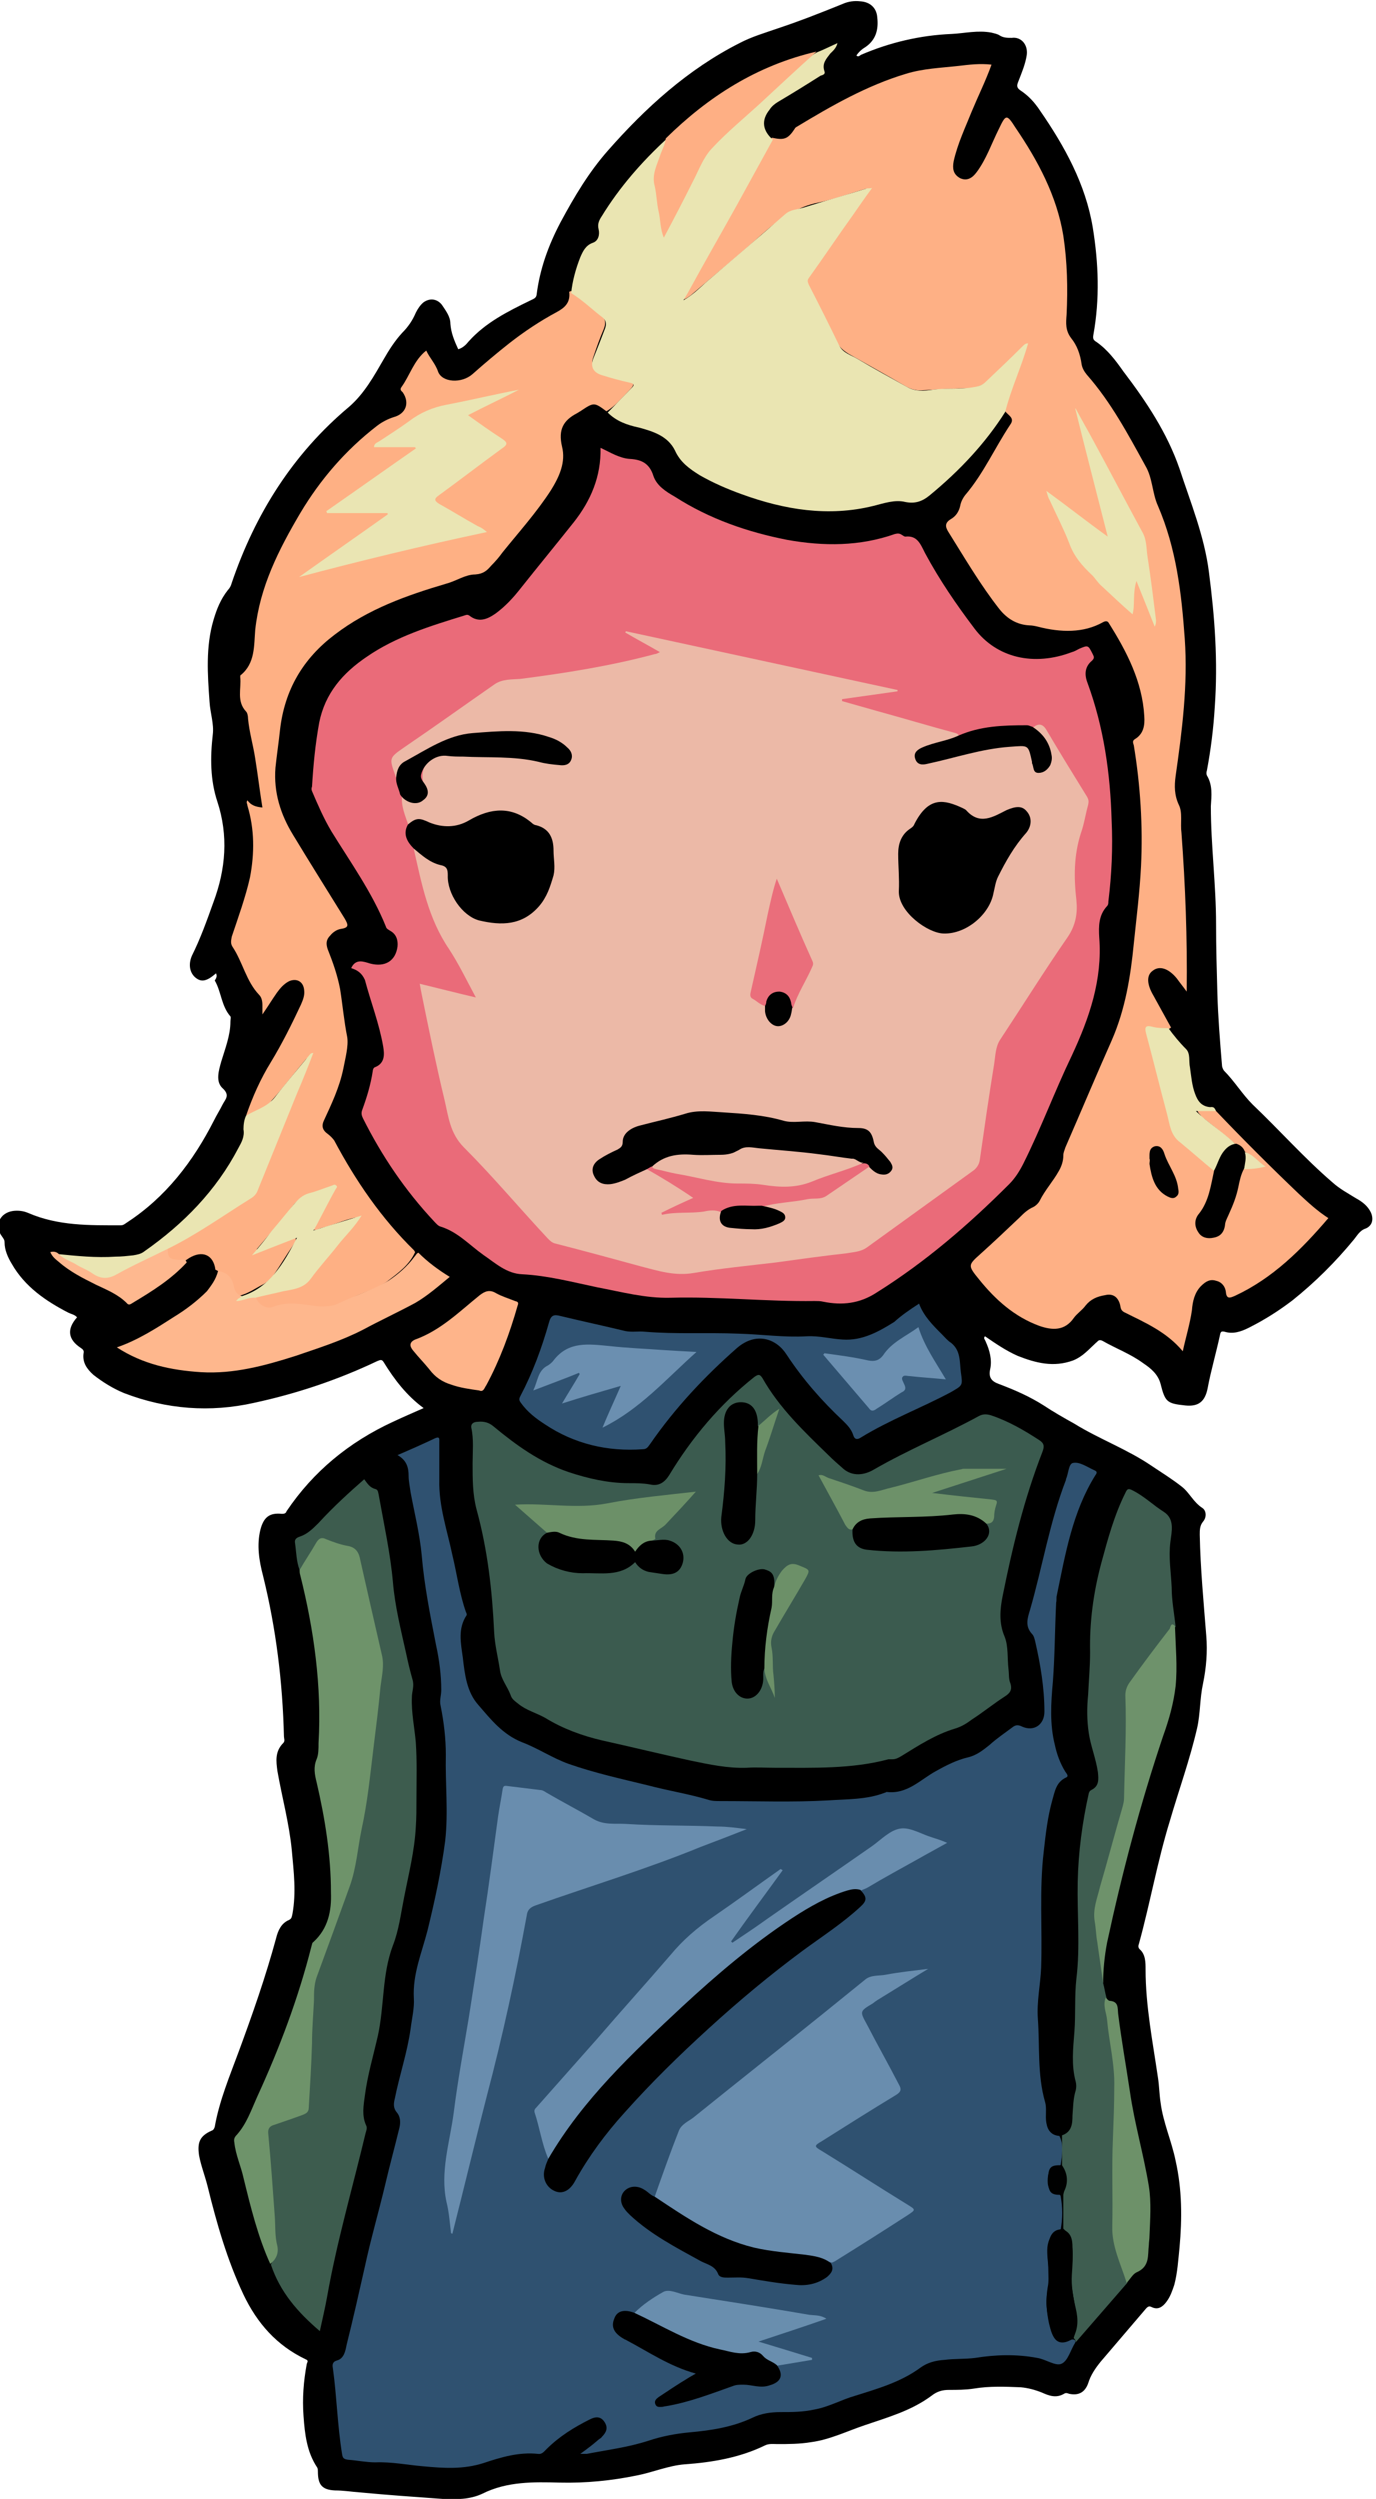 <?xml version="1.0" encoding="utf-8"?>
<!-- Generator: Adobe Illustrator 18.1.1, SVG Export Plug-In . SVG Version: 6.00 Build 0)  -->
<svg version="1.1" id="Layer_1" xmlns="http://www.w3.org/2000/svg" xmlns:xlink="http://www.w3.org/1999/xlink" x="0px" y="0px"
	 viewBox="0 0 210.8 382.8" enable-background="new 0 0 210.8 382.8" xml:space="preserve">
<g>
	<path d="M33.1,149.1c-1.4,1.2-2.2,1.4-3.1,0.7c-0.9-0.7-1.2-2-0.6-3.4c1.3-2.6,2.3-5.4,3.3-8.2c1.9-5.1,2.3-10.2,0.6-15.4
		c-1.1-3.3-1.1-6.8-0.7-10.3c0.2-1.6-0.4-3.3-0.5-5c-0.3-4.2-0.6-8.4,0.6-12.5c0.5-1.7,1.1-3.2,2.2-4.6c0.3-0.3,0.5-0.7,0.6-1.1
		c3.6-10.6,9.4-19.8,18-27c2.3-2,3.8-4.7,5.3-7.3c0.8-1.4,1.7-2.8,2.8-4c0.9-0.9,1.6-1.9,2.1-3.1c0.3-0.6,0.7-1.2,1.2-1.6
		c1-0.7,2.1-0.5,2.8,0.4c0.6,0.9,1.3,1.8,1.3,2.9c0.1,1.4,0.6,2.6,1.2,3.9c0.7-0.2,1.2-0.7,1.6-1.2c2.6-2.9,6-4.6,9.5-6.3
		c0.4-0.2,0.8-0.3,0.9-0.8c0.5-4,1.8-7.6,3.7-11.2c2.1-3.9,4.3-7.6,7.2-10.9c5.8-6.6,12.3-12.5,20.2-16.5c1.9-1,4-1.6,6-2.3
		c3.3-1.1,6.6-2.4,9.8-3.7c0.9-0.4,1.8-0.5,2.7-0.4c1.5,0.1,2.5,1,2.6,2.5c0.2,1.8-0.2,3.4-1.8,4.5c-0.5,0.3-1,0.7-1.4,1.3
		c0.3,0.3,0.5,0,0.7-0.1c4.4-1.9,9.1-3,13.9-3.2c2-0.1,4-0.6,6.1-0.2c0.4,0.1,0.9,0.2,1.2,0.4c0.6,0.4,1.2,0.4,1.9,0.4
		c1.4-0.2,2.5,1,2.3,2.6c-0.2,1.4-0.8,2.8-1.3,4.1c-0.3,0.7-0.2,1,0.4,1.4c1.2,0.8,2.1,1.8,2.9,3c3.8,5.5,7,11.3,8.1,17.9
		c0.9,5.5,1.1,11,0.1,16.5c-0.1,0.6,0,0.8,0.5,1.1c1.7,1.2,2.9,2.8,4.1,4.5c3.5,4.6,6.7,9.4,8.6,14.9c1.7,5.2,3.8,10.3,4.5,15.8
		c0.9,6.9,1.4,13.7,0.9,20.7c-0.2,3.3-0.6,6.5-1.2,9.7c-0.1,0.3-0.1,0.6,0,0.8c0.9,1.5,0.7,3.1,0.6,4.7c0,6,0.8,12,0.8,18.1
		c0,3.5,0.1,7,0.2,10.6c0.1,3.6,0.4,7.3,0.7,10.9c0,0.3,0.1,0.6,0.3,0.9c1.6,1.6,2.8,3.6,4.4,5.2c4.1,3.9,7.9,8.2,12.2,11.9
		c1.1,1,2.4,1.7,3.7,2.5c0.9,0.5,1.7,1.1,2.2,2.1c0.5,1.1,0.2,2.1-0.8,2.5c-0.9,0.3-1.3,1.1-1.8,1.7c-2.8,3.4-5.9,6.5-9.4,9.3
		c-2.1,1.6-4.3,3-6.7,4.2c-1.2,0.6-2.4,1-3.7,0.6c-0.5-0.1-0.6,0-0.7,0.5c-0.6,2.8-1.4,5.5-1.9,8.2c-0.4,2-1.4,2.8-3.4,2.6
		c-2.8-0.3-3.1-0.5-3.8-3.3c-0.4-1.5-1.5-2.4-2.7-3.2c-1.9-1.4-4.1-2.2-6.2-3.4c-0.6-0.3-0.7,0.1-1,0.3c-1.1,1-2,2.1-3.5,2.7
		c-3,1.1-5.7,0.4-8.5-0.7c-1.8-0.8-3.4-1.9-5-3c-0.3,0.3,0,0.5,0.1,0.8c0.6,1.3,1,2.8,0.7,4.2c-0.3,1.3,0.2,1.9,1.3,2.3
		c2.4,0.9,4.7,1.9,6.9,3.3c1.5,1,3.1,1.9,4.7,2.8c3.9,2.4,8.1,3.9,11.9,6.5c1.5,1,3.1,2,4.5,3.1c1.2,0.9,1.8,2.4,3.2,3.3
		c0.6,0.4,0.7,1.4,0.1,2.1c-0.5,0.6-0.5,1.3-0.5,2c0.1,5.2,0.6,10.4,1,15.5c0.2,2.4,0,4.9-0.5,7.3c-0.5,2.3-0.4,4.6-0.9,6.8
		c-1.1,4.8-2.8,9.5-4.2,14.3c-1.9,6.2-3,12.5-4.7,18.7c-0.1,0.3-0.2,0.6,0.1,0.9c0.9,0.8,0.9,2,0.9,3.1c0,5.6,1.1,11.1,1.9,16.6
		c0.2,1.3,0.2,2.5,0.4,3.8c0.4,3.1,1.7,5.9,2.3,8.9c1,4.4,1,8.9,0.6,13.3c-0.2,1.9-0.3,3.8-0.8,5.7c-0.3,0.9-0.6,1.8-1.2,2.6
		c-0.6,0.8-1.3,1.3-2.3,0.8c-0.4-0.2-0.6,0-0.8,0.2c-2.3,2.7-4.7,5.5-7,8.2c-0.8,1-1.5,2-1.9,3.3c-0.5,1.4-1.5,1.9-2.9,1.6
		c-0.3-0.1-0.5-0.2-0.8,0c-1.2,0.7-2.3,0.3-3.4-0.2c-1-0.4-2.1-0.7-3.2-0.8c-2.4-0.1-4.8-0.2-7.2,0.2c-1.3,0.2-2.6,0.2-3.8,0.2
		c-1,0-1.8,0.2-2.7,0.9c-3.1,2.3-6.7,3.3-10.2,4.5c-2.7,0.9-5.3,2.2-8.2,2.6c-1.8,0.3-3.5,0.3-5.2,0.3c-0.6,0-1.3-0.1-1.9,0.2
		c-3.9,1.9-8.1,2.6-12.3,2.9c-2.5,0.2-4.8,1.2-7.3,1.7c-3.9,0.8-7.8,1.2-11.9,1.1c-3.9-0.1-8-0.2-11.8,1.7c-1.9,0.9-4,0.9-6.1,0.8
		c-4.2-0.3-8.4-0.6-12.7-1c-1.3-0.1-2.5-0.3-3.8-0.3c-2-0.1-2.6-0.9-2.6-2.9c0-0.2,0-0.4-0.1-0.6c-1.6-2.4-1.9-5.1-2.1-7.9
		c-0.2-2.7,0-5.3,0.5-8c0.1-0.3,0.3-0.5-0.2-0.7c-4.4-2.1-7.4-5.5-9.5-9.9c-2.5-5.3-4.1-10.9-5.5-16.6c-0.4-1.6-1-3.1-1.3-4.7
		c-0.3-2,0.1-3,1.9-3.8c0.3-0.1,0.4-0.3,0.5-0.6c0.7-4,2.3-7.8,3.7-11.6c2.1-5.7,4.1-11.4,5.7-17.3c0.3-1.2,0.8-2.3,2-2.8
		c0.4-0.2,0.4-0.5,0.5-0.9c0.6-3.3,0.2-6.5-0.1-9.8c-0.4-4.1-1.5-8.1-2.2-12.1c-0.2-1.5-0.4-3,0.9-4.3c0.3-0.3,0.1-0.7,0.1-1
		c-0.2-8.3-1.2-16.5-3.2-24.6c-0.6-2.3-1-4.7-0.4-7.1c0.5-1.9,1.4-2.6,3.3-2.4c0.4,0,0.6-0.1,0.7-0.4c4.1-6.1,9.6-10.6,16.3-13.7
		c1.5-0.7,3.1-1.4,4.7-2.1c-2.6-1.9-4.5-4.4-6.1-7c-0.3-0.5-0.5-0.4-1-0.2c-6.1,2.9-12.4,5-18.9,6.4c-6.7,1.5-13.4,1-19.9-1.5
		c-1.7-0.7-3.3-1.7-4.7-2.8c-1-0.9-1.7-1.9-1.5-3.3c0.1-0.4-0.1-0.6-0.4-0.8c-2-1.3-2.2-2.9-0.6-4.7c-0.3-0.4-0.9-0.5-1.3-0.7
		c-3.5-1.8-6.7-4-8.7-7.5c-0.6-1-1.1-2.1-1.1-3.3c0-0.4-0.2-0.6-0.4-0.9c-1.2-1.6-0.4-3.6,1.7-3.9c0.8-0.1,1.6,0,2.3,0.3
		c4.6,2,9.4,1.9,14.2,1.9c0.4,0,0.6-0.2,0.9-0.4c6-3.9,10.2-9.4,13.4-15.7c0.4-0.8,0.9-1.6,1.3-2.4c0.4-0.8,1.2-1.4,0-2.5
		c-1.1-1-0.6-2.7-0.2-4.1c0.6-2,1.4-4,1.4-6.1c0-0.3,0.1-0.7,0-0.8c-1.4-1.6-1.4-3.8-2.4-5.5C33.3,149.6,33.2,149.4,33.1,149.1z"/>
	<path fill="#2F5170" d="M164.7,358.9c-0.7,1.1-1.1,2.8-2.1,3.2c-0.9,0.4-2.4-0.7-3.7-0.9c-3.2-0.6-6.4-0.5-9.5,0
		c-1.6,0.2-3.1,0.1-4.7,0.3c-1.4,0.1-2.6,0.4-3.7,1.2c-3,2.2-6.5,3.2-10,4.3c-2.1,0.6-4,1.7-6.2,2.1c-1.8,0.4-3.5,0.4-5.2,0.4
		c-1.5,0-3,0.2-4.4,0.9c-3,1.4-6.2,1.9-9.5,2.2c-2.2,0.2-4.3,0.6-6.4,1.3c-3.1,1-6.3,1.4-9.4,2c-0.2,0-0.4,0-1,0
		c1.1-0.8,1.9-1.4,2.7-2.1c0.2-0.2,0.5-0.3,0.6-0.5c0.7-0.7,1-1.4,0.4-2.3c-0.6-0.9-1.4-0.8-2.2-0.4c-2.4,1.2-4.7,2.6-6.7,4.6
		c-0.4,0.4-0.7,0.8-1.3,0.7c-2.9-0.3-5.6,0.5-8.3,1.4c-3.1,1-6.1,0.8-9.3,0.5c-2.4-0.2-4.8-0.7-7.3-0.6c-1.4,0-2.8-0.3-4.2-0.4
		c-0.6-0.1-0.8-0.2-0.9-0.9c-0.7-4.3-0.8-8.7-1.4-13.1c-0.1-0.5-0.1-1,0.6-1.2c1.1-0.3,1.3-1.4,1.5-2.4c1-4,1.9-8,2.8-12
		c0.9-4.2,2.1-8.3,3.1-12.5c0.7-3,1.5-5.9,2.2-8.8c0.2-0.9,0.1-1.7-0.4-2.3c-0.6-0.7-0.5-1.4-0.3-2.2c0.7-3.5,1.9-7,2.4-10.6
		c0.2-1.6,0.6-3.2,0.5-4.7c-0.2-3.7,1.2-6.9,2.1-10.4c1.1-4.5,2.1-9.1,2.7-13.7c0.5-4.4,0-8.8,0.1-13.2c0-2.5-0.3-5-0.8-7.5
		c-0.2-0.8,0.1-1.6,0.1-2.4c0-2.3-0.3-4.6-0.8-6.9c-0.9-4.6-1.8-9.1-2.2-13.8c-0.3-3.2-1.1-6.4-1.7-9.6c-0.1-0.8-0.3-1.7-0.3-2.5
		c0-1.3-0.3-2.4-1.7-3.2c2.1-0.9,3.9-1.7,5.8-2.6c0.7-0.3,0.6,0.2,0.6,0.6c0,1.9,0,3.8,0,5.8c-0.1,4,1.2,7.7,2,11.5
		c0.7,2.9,1.1,6,2.1,8.8c0.1,0.1,0.1,0.4,0.1,0.4c-1.4,2.1-0.9,4.3-0.6,6.5c0.3,2.6,0.6,5.3,2.4,7.3c1.9,2.2,3.7,4.5,6.7,5.7
		c2.4,0.9,4.6,2.4,7.1,3.3c4,1.4,8.1,2.3,12.2,3.3c3,0.8,6.2,1.3,9.2,2.2c0.6,0.2,1.2,0.2,1.9,0.2c5.5,0,11,0.2,16.4-0.1
		c2.9-0.2,6-0.1,8.8-1.2c0.1,0,0.2-0.1,0.2-0.1c3.2,0.4,5.2-1.9,7.6-3.2c1.6-0.9,3.2-1.7,4.9-2.1c1.3-0.3,2.3-1.1,3.3-1.9
		c1.1-1,2.3-1.8,3.5-2.7c0.5-0.4,0.9-0.4,1.5-0.1c1.8,0.8,3.4-0.3,3.4-2.3c0-3.6-0.6-7.2-1.4-10.7c-0.1-0.4-0.2-0.9-0.5-1.2
		c-1.1-1.2-0.7-2.4-0.3-3.7c1.9-6.6,3-13.4,5.5-19.9c0,0,0-0.1,0-0.1c0.4-0.9,0.4-2.4,1.1-2.5c1-0.2,2.1,0.6,3.2,1.1
		c0.5,0.2,0.5,0.4,0.2,0.8c-3.5,5.6-4.6,12.1-5.9,18.4c-0.1,0.3,0,0.7-0.1,1.1c-0.2,4-0.2,8.1-0.5,12.1c-0.3,3.3-0.5,6.5,0.3,9.7
		c0.3,1.4,0.8,2.8,1.6,4.1c0.2,0.3,0.6,0.7,0.1,0.9c-1.5,0.7-1.7,2.1-2.1,3.5c-0.7,2.5-1,5.1-1.3,7.8c-0.7,5.9-0.2,11.9-0.4,17.8
		c-0.1,2.6-0.7,5.2-0.5,7.9c0.3,4.2-0.1,8.5,1.1,12.7c0.3,1,0,2.1,0.2,3.2c0.2,1.2,0.8,1.9,2,2c0.7,1.4,0.4,2.9,0.2,4.4
		c-0.1,0.2-0.3,0.4-0.5,0.4c-1.3,0.2-1.5,1-1.5,2.1c0,1.1,0.4,1.8,1.6,2c0.2,0,0.4,0.2,0.4,0.4c0.3,1.7,0.3,3.3,0,5
		c-2.9,1.3-1.9,3.9-1.9,6.2c0,0.9,0.1,1.8-0.1,2.7c-0.3,1.8-0.2,3.6,0.2,5.5c0.6,2.5,0.9,2.8,3.3,2.5
		C164.8,358.3,164.8,358.6,164.7,358.9z"/>
	<path fill="#EA6B79" d="M53.8,148.3c0.7-1.5,1.9-1,2.9-0.7c2.3,0.6,3.9-0.4,4.2-2.6c0.1-1-0.2-1.9-1.1-2.4
		c-0.3-0.2-0.6-0.3-0.7-0.7c-2.1-5.2-5.4-9.8-8.3-14.5c-1.2-2-2.1-4.1-3-6.2c-0.1-0.2-0.1-0.5,0-0.7c0.2-3.3,0.5-6.5,1.1-9.8
		c0.9-4.5,3.6-7.6,7.3-10.1c4.5-3.1,9.7-4.7,14.9-6.3c0.3-0.1,0.5-0.2,0.8,0c1.4,1.1,2.7,0.6,4-0.3c1.5-1.1,2.7-2.4,3.8-3.8
		c2.7-3.4,5.5-6.8,8.2-10.2c2.6-3.3,4.2-7,4.1-11.4c1.5,0.7,2.9,1.6,4.5,1.7c1.8,0.1,3,0.7,3.6,2.6c0.5,1.5,1.9,2.4,3.3,3.2
		c5.3,3.4,11.1,5.4,17.2,6.6c5.6,1,11.1,1,16.5-0.9c0.4-0.1,0.7-0.1,1,0.1c0.2,0.1,0.4,0.3,0.6,0.3c1.8-0.2,2.3,1.1,3,2.5
		c2.2,4.1,4.8,7.9,7.6,11.6c3.4,4.5,9.1,5.8,14.9,3.6c0.4-0.1,0.7-0.3,1.1-0.5c1.4-0.6,1.4-0.6,2.1,0.8c0.2,0.4,0.3,0.6-0.1,1
		c-1.1,0.9-1.2,2.1-0.7,3.4c2.5,6.8,3.5,13.9,3.7,21.1c0.2,4.2,0,8.3-0.5,12.4c0,0.2,0,0.5-0.2,0.7c-1.3,1.4-1.3,3.1-1.2,4.8
		c0.5,6.5-1.5,12.3-4.2,18.1c-2.6,5.4-4.7,11.1-7.4,16.5c-0.6,1.2-1.3,2.3-2.2,3.2c-6.2,6.2-12.8,11.9-20.3,16.6
		c-2.6,1.7-5.3,2-8.2,1.4c-0.4-0.1-0.9-0.1-1.3-0.1c-7.4,0.1-14.7-0.7-22.1-0.5c-3.8,0.1-7.5-0.9-11.2-1.6c-3.8-0.8-7.6-1.8-11.5-2
		c-2.4-0.1-4.1-1.7-6-3c-2.1-1.5-3.9-3.5-6.5-4.3c-0.4-0.1-0.7-0.5-1-0.8c-4.4-4.7-8-10-10.9-15.8c-0.2-0.4-0.3-0.8-0.1-1.3
		c0.7-1.9,1.3-3.9,1.6-5.9c0-0.2,0.1-0.5,0.3-0.6c1.6-0.6,1.5-2,1.3-3.2c-0.6-3.5-1.9-6.8-2.8-10.2C55.4,149,54.7,148.6,53.8,148.3z
		"/>
	<path fill="#FEB085" d="M186.3,170.2c4.1,4.3,8.4,8.6,12.7,12.7c1.4,1.3,2.8,2.6,4.5,3.7c-4.1,4.8-8.5,9.2-14.3,11.9
		c-0.7,0.3-1.3,0.6-1.4-0.6c-0.1-0.8-0.6-1.5-1.5-1.7c-0.9-0.3-1.6,0.1-2.3,0.8c-1,1-1.3,2.4-1.4,3.7c-0.3,2.1-0.9,4-1.4,6.3
		c-2.5-3-5.8-4.4-9-6c-0.5-0.3-0.5-0.6-0.6-1.1c-0.3-1.2-1.1-1.8-2.3-1.5c-1.2,0.2-2.2,0.6-3,1.6c-0.5,0.7-1.3,1.2-1.8,1.9
		c-1.4,2-3.3,1.9-5.3,1.2c-3.8-1.4-6.7-4-9.2-7.1c-1.8-2.2-1.7-2.2,0.3-4c2-1.8,3.9-3.6,5.9-5.5c0.6-0.6,1.2-1.2,2.1-1.6
		c0.4-0.2,0.8-0.6,1-1c0.8-1.6,2-2.9,2.9-4.5c0.4-0.7,0.7-1.5,0.7-2.4c0-0.5,0.2-0.8,0.3-1.2c2.4-5.5,4.7-11,7.1-16.4
		c2.1-4.8,2.9-9.8,3.4-14.9c0.4-3.9,0.9-7.8,1.1-11.8c0.3-6.2-0.1-12.4-1.1-18.5c-0.1-0.4-0.3-0.7,0.2-1c1.3-0.8,1.5-2.1,1.4-3.5
		c-0.3-5.3-2.7-9.9-5.4-14.2c-0.2-0.4-0.5-0.4-0.9-0.2C166,97,162.5,96.9,159,96c-0.4-0.1-0.9-0.2-1.3-0.2c-1.9-0.1-3.4-1-4.6-2.5
		c-2.9-3.7-5.3-7.8-7.8-11.8c-0.5-0.8-0.6-1.4,0.4-2c0.7-0.4,1.2-1.1,1.4-2c0.1-0.6,0.4-1.2,0.8-1.7c2.8-3.3,4.5-7.2,6.9-10.8
		c0.7-1-0.4-1.4-0.8-2c-0.4-0.5,0-1,0.1-1.5c0.9-2.8,2-5.5,2.8-8.3c-1.5,1.4-3.1,2.7-4.4,4.1c-1.3,1.5-2.8,2.3-4.8,2.2
		c-2.2,0-4.5,0.2-6.7,0.3c-0.8,0-1.5-0.2-2.2-0.6c-2.9-1.7-5.8-3.3-8.8-5c-0.8-0.5-1.5-1.1-1.9-1.9c-1.4-2.8-2.8-5.6-4.2-8.4
		c-0.5-1-0.4-1.6,0.2-2.5c2.8-3.9,5.5-7.9,8.3-11.8c0.1-0.2,0.3-0.4,0.3-0.7c-2.4,0.7-4.8,1.6-7.2,2.1c-3.6,0.7-6.3,2.7-8.9,5
		c-3.4,3.1-7,6-10.5,9c-0.2,0.2-0.5,0.4-0.8,0.6c-0.2,0.1-0.4,0.3-0.6,0.2c-0.3-0.2-0.1-0.5,0-0.7c0.5-1.1,1.2-2.2,1.8-3.3
		c3.7-6.6,7.4-13.1,11-19.7c0.2-0.4,0.4-0.8,0.8-1c1.8,0.4,2.4,0.2,3.4-1.3c0.1-0.2,0.2-0.3,0.4-0.4c5.3-3.2,10.7-6.3,16.7-8.1
		c2.6-0.8,5.3-0.9,8-1.2c1.7-0.2,3.3-0.4,5.1-0.2c-0.9,2.5-2,4.7-3,7.1c-1,2.5-2.2,5-2.8,7.7c-0.2,1.1-0.1,2,1,2.6
		c1.1,0.5,1.9-0.1,2.5-0.9c1.5-2,2.3-4.4,3.4-6.6c1.1-2.3,1.2-2.4,2.6-0.2c3.4,5,6.3,10.4,7.3,16.5c0.6,4,0.7,8,0.5,12.1
		c-0.1,1.3-0.2,2.4,0.7,3.6c0.9,1.1,1.4,2.5,1.6,4c0.1,0.6,0.4,1.1,0.8,1.6c3.7,4.2,6.3,9.1,9,14c1.1,1.9,1,4.1,1.9,6.1
		c2.8,6.5,3.6,13.3,4.1,20.3c0.5,7.1-0.4,14.1-1.4,21.1c-0.2,1.5-0.2,2.9,0.5,4.4c0.6,1.2,0.2,2.8,0.4,4.3
		c0.6,8.1,0.9,16.1,0.8,24.3c-0.5-0.7-1-1.3-1.5-2c-1.3-1.6-2.7-2-3.7-1.2c-1,0.7-0.9,2.1,0.1,3.8c0.9,1.6,1.8,3.3,2.7,4.9
		c-0.7,0.6-1.4,0.3-2.2,0.2c-0.9-0.2-1.1,0.2-0.9,1c1.3,4.8,2.4,9.6,3.7,14.4c0.3,0.9,1,1.5,1.7,2.1c1.5,1.4,3.3,2.5,4.6,4.1
		c0,2.3-0.7,4.4-1.8,6.3c-0.2,0.4-0.5,0.7-0.7,1.1c-0.4,1.1,0,2.3,1.1,2.7c1,0.4,2.2-0.3,2.5-1.4c0.9-2.7,2.1-5.3,2.6-8.2
		c0.1-0.3,0.2-0.7,0.5-0.9c0.9-0.3,1.8-0.1,2.8-0.4c-0.8-0.7-1.6-1.4-2.5-1.9c-0.5-0.5-1-0.9-1.6-1.3c-1.6-1.4-3.2-2.6-4.8-3.9
		c-0.2-0.1-0.4-0.3-0.5-0.5c-0.2-0.2-0.5-0.5-0.4-0.8c0.1-0.3,0.4-0.3,0.7-0.3C184.9,169.9,185.6,169.8,186.3,170.2z"/>
	<path fill="#3B5B4F" d="M118.7,270.8c-1.4,0-2.9-0.1-4.3,0c-2.9,0.1-5.7-0.5-8.6-1.1c-4.6-1-9.1-2.1-13.6-3.1c-3-0.7-6-1.8-8.6-3.4
		c-1.4-0.8-3-1.2-4.2-2.2c-0.5-0.4-1-0.7-1.2-1.4c-0.5-1.3-1.4-2.3-1.6-3.7c-0.3-2-0.8-3.9-0.9-5.9c-0.3-6.4-1-12.6-2.7-18.8
		c-0.6-2.3-0.6-4.6-0.6-7c0-1.8,0.2-3.7-0.2-5.5c-0.1-0.7,0.5-0.9,1-0.9c0.9-0.1,1.7,0.1,2.4,0.7c3.5,2.9,7.1,5.5,11.5,7
		c3,1,6.1,1.7,9.2,1.7c1.1,0,2.2,0,3.3,0.2c1.3,0.3,2.2-0.3,2.9-1.4c3.5-5.8,7.8-10.9,13.1-15.1c0.6-0.4,0.8-0.4,1.2,0.2
		c2.6,4.6,6.4,8.2,10.1,11.8c0.7,0.7,1.5,1.4,2.3,2.1c1.4,1.2,3.2,1,4.7,0.1c5.2-3,10.8-5.3,16.1-8.2c0.6-0.3,1.1-0.3,1.8-0.1
		c2.7,0.9,5.1,2.3,7.4,3.8c0.8,0.5,0.8,1,0.5,1.8c-2.8,7.2-4.6,14.6-6.1,22.1c-0.4,2-0.6,4.1,0.3,6.2c0.6,1.5,0.4,3.3,0.6,5
		c0.1,0.8,0,1.5,0.3,2.2c0.3,1-0.1,1.5-0.9,2c-1.7,1.1-3.3,2.4-5,3.5c-0.8,0.6-1.6,1.1-2.6,1.4c-3,0.9-5.6,2.6-8.2,4.2
		c-0.5,0.3-0.9,0.5-1.4,0.5c-0.2,0-0.4,0-0.6,0C130.5,271,124.6,270.8,118.7,270.8z"/>
	<path fill="#FEB084" d="M37.7,170.9c1-2.9,2.2-5.6,3.8-8.2c1.7-2.8,3.2-5.8,4.6-8.8c0.3-0.7,0.6-1.4,0.5-2.2
		c-0.1-1.3-1.1-1.9-2.3-1.4c-0.8,0.4-1.4,1.1-1.9,1.8c-0.7,1-1.3,2-2.2,3.3c0-0.7,0-1.1,0-1.4c0-0.6-0.1-1.2-0.5-1.6
		c-2-2.1-2.5-5-4.1-7.4c-0.3-0.5-0.2-0.9-0.1-1.5c1-3,2.1-6,2.8-9.1c0.7-3.7,0.7-7.4-0.4-11c0-0.2-0.1-0.3-0.1-0.5
		c0-0.1,0-0.1,0.1-0.3c0.6,0.8,1.3,1,2.3,1.1c-0.4-2.5-0.7-5-1.1-7.5c-0.3-2-0.9-4-1.1-6.1c0-0.4-0.1-0.9-0.3-1.1
		c-1.5-1.6-0.7-3.5-0.9-5.3c0-0.1,0-0.3,0.1-0.3c2.2-1.8,2-4.5,2.2-6.9c0.7-6.6,3.6-12.3,6.9-17.9c3.1-5.2,7-9.7,11.8-13.4
		c0.8-0.6,1.6-1,2.5-1.3c1.9-0.5,2.5-2.2,1.4-3.8c-0.2-0.2-0.5-0.4-0.2-0.8c1.3-1.8,1.9-4.1,3.8-5.6c0.5,1.1,1.4,2,1.8,3.2
		c0.6,1.7,3.6,1.9,5.3,0.4c1.8-1.6,3.7-3.2,5.6-4.7c2.3-1.8,4.7-3.4,7.3-4.8c1.3-0.7,2.1-1.5,1.9-3.1c0.5-0.3,0.7,0.1,1,0.3
		c1.3,1,2.5,2,3.7,3c0.8,0.7,1,1.4,0.6,2.4c-0.6,1.4-1.1,2.8-1.6,4.3c-0.4,1.1-0.1,1.9,1.1,2.2c1.3,0.4,2.6,0.7,3.9,1.1
		c1.3,0.4,1.5,0.8,0.5,1.8c-1.1,1.1-2.1,2.4-3.5,3.2c-1.9-1.4-1.9-1.4-4,0c-0.2,0.1-0.3,0.2-0.5,0.3c-2.1,1.1-2.9,2.5-2.3,5.1
		c0.6,2.4-0.4,4.6-1.7,6.7c-2.2,3.4-4.9,6.4-7.4,9.5c-0.5,0.7-1.1,1.4-1.7,2c-0.7,0.8-1.2,1.3-2.5,1.4c-1.5,0-2.9,1-4.4,1.4
		c-6.1,1.8-12,3.9-17.1,7.8c-4.9,3.7-7.7,8.5-8.4,14.6c-0.2,1.9-0.5,3.9-0.7,5.8c-0.3,3.8,0.8,7.2,2.7,10.3
		c2.6,4.3,5.3,8.6,7.9,12.8c0.5,0.9,0.8,1.4-0.6,1.6c-0.6,0.1-1.2,0.5-1.6,1c-0.6,0.6-0.7,1.2-0.4,2.1c0.8,2,1.5,4,1.9,6.1
		c0.4,2.5,0.6,4.9,1.1,7.4c0.2,1.4-0.3,3.2-0.6,4.8c-0.6,2.9-1.8,5.4-3,8c-0.4,0.9-0.1,1.5,0.6,2c0.4,0.3,0.7,0.6,1,1
		c3.3,6.2,7.2,11.9,12.2,16.8c0.1,0.1,0.1,0.2,0.2,0.3c-0.9,2-2.6,3.2-4.3,4.5c-1.4,1-3.1,1.5-4.7,2.2c-1.3,0.6-2.5,1.3-3.9,1.6
		c-1.7,0.4-3.4,0.1-5.1-0.1c-1.3-0.1-2.4-0.2-3.6,0.3c-1.1,0.4-2,0.1-2.9-0.6c-0.3-0.3-0.6-0.5-0.5-1c0.3-0.5,0.7-0.5,1.2-0.7
		c1.7-0.4,3.4-0.7,5-1.1c0.9-0.2,1.6-0.5,2.1-1.2c2.5-3,5-6,7.6-9.2c-1.9,0.4-3.5,1.2-5.2,1.6c-0.5,0.1-1.1,0.6-1.4,0.1
		c-0.4-0.5,0.2-1,0.4-1.4c0.9-1.6,1.7-3.2,2.5-4.9c-2.2,0.7-4.5,0.8-6,2.9c-1.7,2.3-3.6,4.3-5.5,6.6c1.7-0.6,3.2-1.3,4.8-1.9
		c0.4-0.1,0.8-0.4,1.1,0c0.3,0.4,0,0.8-0.2,1.1c-1.1,1.6-2.1,3.3-3.2,4.9c-0.4,0.5-0.9,0.9-1.4,1.2c-1.2,0.6-2.4,1.5-3.8,1.8
		c-0.6-0.1-1-0.5-1.2-1c-0.4-1.4-1.1-2.4-2.4-3c-0.3-2.3-2-3-4-1.8c-0.3,0.2-0.6,0.4-0.9,0.6c-0.6-0.1-1.2,0-1.7-0.2
		c-1.1-0.2-1.4-0.6-1.3-1.8c0.2-0.5,0.6-0.7,1.1-0.9c4-2,7.5-4.6,11.3-6.9c0.8-0.5,1.2-1.2,1.6-2c2.5-6.1,4.9-12.2,7.4-18.3
		c0.2-0.4,0.3-0.8,0.5-1.1c-1.8,2.1-3.5,4.4-5.4,6.5C40.8,169.9,39.4,170.6,37.7,170.9z"/>
	<path fill="#EAE5B2" d="M93.1,63.2c1.2-1.2,2.3-2.4,3.5-3.6c0.5-0.5,0.8-0.8-0.2-1c-1.4-0.3-2.8-0.7-4.1-1.1
		c-1.4-0.4-1.9-1.3-1.4-2.6c0.6-1.5,1.2-3,1.8-4.6c0.2-0.6,0.2-1.1-0.3-1.6c-1.6-1.2-3.1-2.7-4.9-3.8c0.2-1.9,0.7-3.7,1.4-5.5
		c0.4-0.9,0.8-1.8,1.9-2.2c0.9-0.3,1.1-1.3,0.9-2.1c-0.2-0.8,0.1-1.4,0.5-2c2.7-4.4,6.1-8.3,9.9-11.8c0.4,0.5,0.1,1-0.1,1.5
		c-1.5,2.8-1.5,5.7-0.8,8.7c0.3,1.4,0.4,2.8,0.6,4.3c2.2-4.1,4.2-8.2,6.4-12.3c0.3-0.6,0.7-1.1,1.2-1.5c3.2-3,6.5-6,9.8-8.9
		c1.1-1,2.2-2,3.3-3c0.9-0.8,1.7-1.6,2.7-2.1c1-0.4,2-0.9,3.1-1.4c-0.2,0.8-0.7,1.2-1.1,1.6c-0.6,0.8-1.3,1.5-0.9,2.7
		c0.2,0.5-0.3,0.6-0.6,0.7c-2.2,1.4-4.3,2.7-6.5,4c-0.5,0.3-1,0.7-1.3,1.2c-1.3,1.6-1.1,3.2,0.5,4.6c-1.8,3.3-3.7,6.7-5.5,10
		c-2.5,4.5-5.1,9-7.6,13.6c-0.2,0.3-0.3,0.5-0.6,1c1.4-0.8,2.4-1.8,3.4-2.7c4.1-3.5,8.2-7,12.2-10.5c0.8-0.7,1.8-0.7,2.8-1
		c3.2-1,6.4-1.9,9.6-2.9c0.2-0.1,0.4,0,0.9-0.1c-1.1,1.5-2,2.8-2.9,4.1c-2.3,3.2-4.5,6.5-6.8,9.7c-0.3,0.4-0.1,0.7,0,1
		c1.6,3.1,3.2,6.3,4.7,9.4c0.6,1.1,1.8,1.4,2.8,2c2.5,1.5,5.1,2.9,7.6,4.3c1.2,0.7,2.6,0.6,3.9,0.4c2.1-0.3,4.2,0,6.3-0.4
		c0.7-0.1,1.3-0.3,1.8-0.8c1.9-1.8,3.8-3.6,5.7-5.5c0.2-0.2,0.4-0.4,0.8-0.4c-1,3.6-2.6,6.9-3.5,10.5c-3.1,4.9-7.1,9.1-11.6,12.8
		c-1.1,0.9-2.2,1.3-3.7,1c-1.6-0.4-3.3,0.2-4.9,0.6c-6.9,1.7-13.6,0.6-20.2-1.8c-2.2-0.8-4.3-1.7-6.4-2.9c-1.6-1-3-2-3.8-3.8
		c-1.1-2.2-3.3-2.9-5.5-3.5C96,65.1,94.4,64.5,93.1,63.2z"/>
	<path fill="#3D5C4E" d="M45.9,240.5c-0.5-1.3-0.5-2.7-0.7-4.1c-0.1-0.5,0.1-0.8,0.7-1c1.2-0.4,2-1.2,2.9-2.1c2.2-2.4,4.6-4.6,7-6.7
		c0.5,0.7,0.9,1.3,1.7,1.5c0.4,0.1,0.4,0.4,0.5,0.8c0.8,4.5,1.8,9,2.2,13.5c0.3,3.6,1.2,7.2,2,10.8c0.3,1.4,0.6,2.7,1,4.1
		c0.3,1-0.1,1.8-0.1,2.7c-0.1,2.3,0.4,4.6,0.6,6.9c0.2,2.9,0.1,5.8,0.1,8.6c0,1.5,0,3-0.1,4.4c-0.2,3.7-1.1,7.2-1.8,10.8
		c-0.5,2.5-0.8,5-1.7,7.3c-1.7,4.5-1.3,9.2-2.3,13.8c-0.7,3.1-1.6,6.1-2,9.2c-0.2,1.5-0.5,3.1,0.2,4.6c0.2,0.4,0,0.8-0.1,1.2
		c-2,8.4-4.4,16.6-5.9,25.1c-0.3,1.7-0.7,3.3-1.1,5.2c-3.4-2.9-6.1-6-7.5-10.2c0.7-1.3,0.7-2.6,0.6-4c-0.4-5.3-0.8-10.5-1.2-15.8
		c-0.1-0.9,0.2-1.5,1.1-1.8c1.3-0.4,2.6-0.9,3.8-1.4c0.8-0.3,1.2-0.8,1.2-1.7c0.1-5.2,0.6-10.3,0.7-15.4c0.1-1.9,0.3-3.7,1-5.5
		c1.5-3.9,2.9-7.9,4.4-11.8c0.7-1.7,0.9-3.6,1.3-5.4c1.6-8.1,2.5-16.4,3.4-24.6c0.1-0.6,0.1-1.1,0.2-1.7c0.8-3.3-0.4-6.4-1.1-9.6
		c-0.7-3.1-1.4-6.2-2.1-9.2c-0.2-1-0.6-1.6-1.6-1.8c-0.9-0.2-1.7-0.6-2.5-0.8c-1.5-0.4-1.5-0.4-2.3,0.9c-0.5,0.8-0.9,1.6-1.4,2.4
		C46.7,240,46.5,240.5,45.9,240.5z"/>
	<path fill="#3E5D50" d="M162.7,331.7c0-1.5,0-3.1,0-4.6c1.5-0.5,1.6-1.8,1.6-3c0.1-1.3,0.1-2.6,0.5-3.9c0.1-0.4,0.1-0.9,0-1.3
		c-0.7-2.6-0.4-5.1-0.2-7.7c0.2-2.7,0-5.4,0.3-8.1c0.6-4.9,0.1-9.9,0.2-14.8c0.1-4.6,0.7-9.1,1.7-13.6c0.1-0.3,0.2-0.4,0.4-0.5
		c1.2-0.6,1.1-1.6,1-2.7c-0.3-2.1-1.1-4-1.4-6c-0.3-2-0.3-3.9-0.1-5.9c0.1-2.2,0.3-4.3,0.3-6.5c-0.1-4.6,0.5-9.1,1.7-13.6
		c1-3.7,2-7.4,3.7-10.8c0.3-0.7,0.5-0.7,1.1-0.4c1.8,0.9,3.2,2.3,4.8,3.3c1.7,1.1,1.2,3,1,4.6c-0.3,2.4,0.1,4.7,0.2,7
		c0,2,0.4,4,0.6,6c-0.3,0.2-0.5,0.5-0.8,0.7c-1.9,2.6-3.8,5.2-5.7,7.8c-0.6,0.7-0.8,1.5-0.8,2.5c0,1.5,0,3,0,4.4
		c0.1,3.6-0.3,7.3-0.3,10.9c0,2.2-1,4.2-1.5,6.3c-0.8,3-1.7,6-2.6,9c-0.4,1.3-0.5,2.6-0.3,3.9c0.4,3,0.8,6.1,0.9,9.1
		c0.2,0.7,0.3,1.5,0.5,2.2c0.6,3.5,1,7.1,1.5,10.7c0.3,2.7,0.2,5.4,0.1,8.1c-0.2,2.4-0.1,4.8-0.2,7.2c0,2.8,0,5.6,0,8.4
		c0,1.9,0.3,3.8,0.9,5.6c0.4,1.2,1,2.4,0.9,3.7c-2.6,3-5.3,6.1-7.9,9.1c0-0.2-0.1-0.5-0.3-0.6c0,0,0-0.1,0-0.1c1-3-0.2-5.8-0.4-8.7
		c-0.1-1.3,0.2-2.5,0.2-3.8c0-1.6-0.1-3-1.4-4.2c0-1.7,0-3.5,0-5.2C163.3,334.7,163.2,333.2,162.7,331.7z"/>
	<path fill="#6E936A" d="M45.9,240.5c0.8-1.4,1.7-2.7,2.5-4.1c0.4-0.7,0.8-1,1.6-0.6c1,0.4,2.1,0.8,3.2,1c1.3,0.2,1.8,1,2,2.2
		c1.1,4.9,2.2,9.7,3.3,14.5c0.4,1.6,0,3.2-0.2,4.8c-0.3,3.2-0.7,6.4-1.1,9.6c-0.5,4.1-0.9,8.2-1.8,12.3c-0.6,2.9-0.8,5.9-1.8,8.7
		c-1.7,4.7-3.4,9.4-5.1,14c-0.4,1.2-0.4,2.4-0.4,3.5c-0.1,2.2-0.3,4.4-0.3,6.6c-0.1,3.3-0.3,6.6-0.5,9.9c0,0.7-0.5,0.9-1,1.1
		c-1.4,0.5-2.8,1-4.3,1.5c-0.7,0.2-1,0.6-0.9,1.4c0.4,4.2,0.7,8.5,1,12.7c0.1,1.5,0,3,0.4,4.5c0.2,1.1-0.2,2-1.1,2.7
		c-1.9-4.2-3-8.7-4.1-13.2c-0.4-1.8-1.2-3.5-1.4-5.4c-0.1-0.5,0-0.8,0.4-1.2c1.5-1.7,2.2-3.8,3.1-5.8c3.4-7.4,6.3-15.1,8.3-23
		c0.1-0.3,0.1-0.6,0.3-0.7c2.3-2.1,2.8-4.8,2.7-7.6c0-5.7-0.9-11.3-2.2-16.9c-0.3-1.2-0.5-2.3,0-3.5c0.3-0.7,0.3-1.6,0.3-2.5
		c0.5-8.7-0.7-17.3-2.8-25.7C45.9,241,45.9,240.7,45.9,240.5z"/>
	<path fill="#2F5170" d="M140.8,199.7c0.7,1.9,2.1,3.3,3.5,4.7c0.5,0.5,0.9,1,1.4,1.3c1.5,1.2,1.3,2.9,1.5,4.5
		c0.3,2.1,0.3,2-1.6,3.1c-4.5,2.4-9.3,4.2-13.7,6.9c-0.6,0.4-1,0.3-1.2-0.4c-0.3-0.9-0.9-1.5-1.5-2.1c-3.3-3.1-6.2-6.4-8.7-10.2
		c-1.6-2.5-4.7-3.5-7.6-1c-5,4.4-9.5,9.2-13.3,14.7c-0.3,0.4-0.5,0.8-1.1,0.8c-5.4,0.4-10.5-0.8-15-3.8c-1.4-0.9-2.7-1.9-3.7-3.3
		c-0.3-0.4-0.3-0.6-0.1-1c1.9-3.6,3.3-7.4,4.4-11.3c0.3-1.1,0.7-1.3,1.8-1c3.3,0.8,6.6,1.5,9.9,2.3c1,0.2,2,0,3,0.1
		c4.8,0.4,9.6,0.1,14.4,0.3c3.5,0.1,6.9,0.6,10.4,0.4c1.9-0.1,3.7,0.4,5.5,0.5c3,0.2,5.5-1.2,7.9-2.7
		C138.1,201.5,139.4,200.6,140.8,199.7z"/>
	<path fill="#FEB78D" d="M33.4,194.7c1.3,0.2,2.1,0.9,2.4,2.2c0.1,0.7,0.4,1.4,1.2,1.6c0,0.5-0.3,0.5-0.8,0.5c1.1,0.1,2-1,3-0.3
		c0.3,1.1,1.6,1.9,2.6,1.5c2.3-0.9,4.5-0.4,6.8-0.1c1.2,0.1,2.4,0,3.4-0.5c2.5-1.2,5.1-2,7.5-3.4c1.5-1,2.9-2.2,4-3.7
		c0.2-0.2,0.3-0.5,0.6-0.6c1.4,1.4,3,2.6,4.8,3.7c-1.7,1.4-3.4,2.9-5.3,4c-2.6,1.4-5.4,2.7-8,4.1c-3.3,1.7-6.8,2.8-10.3,4
		c-4.7,1.5-9.5,2.8-14.5,2.5c-4.6-0.3-8.9-1.2-12.9-3.8c3.2-1.1,6-2.9,8.8-4.7c1.8-1.1,3.5-2.4,5-3.9C32.3,197,33.1,196,33.4,194.7z
		"/>
	<path fill="#6E926B" d="M169,303.8c-0.3-2.1-0.6-4.2-0.9-6.3c-0.2-1.1-0.2-2.1-0.4-3.2c-0.3-1.9,0.4-3.5,0.8-5.2
		c1.2-4.1,2.3-8.3,3.5-12.4c0.1-0.4,0.2-0.8,0.2-1.2c0.1-5.3,0.4-10.5,0.2-15.8c0-0.7,0.2-1.3,0.6-1.9c2-2.8,4.1-5.6,6.2-8.3
		c0.1-0.2,0.2-1.1,0.8-0.4c0.1,3.1,0.4,6.2,0.1,9.2c-0.3,2.6-1,5.1-1.9,7.6c-3.5,10.4-6.3,21-8.6,31.7
		C169.2,299.7,169,301.8,169,303.8z"/>
	<path fill="#EAE5B2" d="M37.7,170.9c1.5-0.9,3.2-1.3,4.4-2.8c1.7-2.2,3.6-4.4,5.4-6.6c0.1-0.1,0.2-0.2,0.5-0.2
		c-0.8,2.1-1.6,4.1-2.5,6.2c-2,4.9-4,9.9-6,14.8c-0.2,0.6-0.6,1-1.1,1.3c-4.2,2.6-8.2,5.5-12.7,7.7c-0.3,0.4-0.7,0.7-1.1,0.9
		c-2.5,1.2-4.9,2.4-7.4,3.7c-0.8,0.4-1.5,0.4-2.3,0c-1.9-1.1-3.8-2-5.7-3.1c-0.3-0.2-0.7-0.3-0.6-0.7c0,0,0.1,0,0.1,0
		c0,0,0.1,0,0.1,0c3,0.3,5.9,0.6,8.9,0.4c0.9,0,1.8-0.1,2.7-0.2c0.6-0.1,1.2-0.2,1.7-0.6c6-4.2,11-9.3,14.4-15.8
		c0.5-0.9,1-1.8,0.8-2.9C37.3,172.3,37.4,171.5,37.7,170.9z"/>
	<path fill="#FEAF84" d="M125.1,7.9c-2.9,2.6-5.8,5.3-8.6,7.9c-2.5,2.3-5.2,4.5-7.5,7c-1.3,1.4-2,3.4-2.9,5.1
		c-1.4,2.8-2.8,5.5-4.4,8.5c-0.6-1.4-0.5-2.8-0.8-4c-0.3-1.3-0.3-2.6-0.6-3.9c-0.5-1.8,0.4-3.3,0.9-4.9c0.3-0.8,0.7-1.5,0.8-2.4
		C108.5,14.8,116,10,125.1,7.9z"/>
	<path fill="#6D9169" d="M172.6,349.7c-0.9-2.9-2.3-5.6-2.2-8.7c0.1-4.5-0.1-9,0.1-13.5c0.1-2.6,0.2-5.2,0.2-7.8
		c0.1-3.5-0.8-6.9-1.1-10.3c-0.1-1.1-0.7-2.2-0.2-3.4c0.2,0.2,0.4,0.5,0.6,0.5c1.4,0.1,1.2,1.1,1.3,2c0.5,4,1.2,7.9,1.8,11.9
		c0.7,4.9,2.1,9.6,2.9,14.5c0.4,2.5,0.2,5.1,0.1,7.6c0,0.5-0.1,1-0.1,1.4c-0.2,1.6,0.2,3.3-1.9,4.2
		C173.5,348.4,173.1,349.2,172.6,349.7z"/>
	<path fill="#FEB48A" d="M73.4,213c-1.4-0.2-2.9-0.4-4.3-0.9c-1.3-0.4-2.4-1.1-3.3-2.3c-0.8-1-1.7-1.9-2.5-2.9
		c-0.6-0.7-0.6-1.3,0.3-1.7c3.9-1.4,6.8-4.3,9.9-6.8c0.8-0.6,1.5-0.9,2.5-0.3c0.9,0.5,1.9,0.8,2.9,1.2c0.4,0.1,0.6,0.2,0.4,0.7
		c-1.2,4.2-2.7,8.3-4.8,12.2C74.2,212.6,74.1,213.3,73.4,213z"/>
	<path fill="#EAE5B2" d="M186.3,170.2c-0.9,0-1.8,0-3.1,0c2.1,2,4.3,3.3,6.1,5.1c-1.4,0.7-2.3,1.9-2.8,3.4c-0.1,0.3-0.2,0.6-0.6,0.6
		c-1.7-1.4-3.4-2.9-5.1-4.3c-1.5-1.1-1.6-2.8-2-4.3c-1.1-4.1-2.1-8.2-3.2-12.3c-0.3-1.1-0.1-1.4,1-1.1c0.8,0.2,1.6,0.2,2.4,0.2
		c0.8,1.1,1.7,2.2,2.7,3.2c0.7,0.7,0.4,1.9,0.6,2.8c0.2,1.4,0.3,2.8,0.8,4.1c0.4,1.1,1,1.9,2.3,2C186,169.5,186.1,169.8,186.3,170.2
		z"/>
	<path fill="#FEB88F" d="M8.9,192c0.7,0.8,1.7,1.1,2.6,1.6c0.9,0.6,1.9,0.9,2.7,1.5c1.2,0.8,2.3,0.9,3.7,0.1
		c2.5-1.4,5.2-2.6,7.8-3.9c0,1.4,0.3,1.6,1.7,1.7c0.4,0,1-0.3,1.2,0.4c-2.4,2.6-5.3,4.4-8.3,6.2c-0.3,0.2-0.6,0.4-0.9,0
		c-1.3-1.3-3-2-4.7-2.8c-2-1-4-2-5.7-3.5c-0.5-0.4-1-0.8-1.3-1.5C8.1,191.7,8.5,191.7,8.9,192z"/>
	<path fill="#698DAE" d="M100.3,336.5c1.2-3.4,2.4-6.8,3.7-10.1c0.4-1,1.4-1.4,2.2-2c6.7-5.4,13.4-10.7,20.1-16.1
		c2.1-1.7,4.2-3.4,6.3-5.1c0.9-0.7,2.1-0.5,3.1-0.7c2.1-0.4,4.1-0.6,6.5-0.9c-2.5,1.5-4.7,2.9-7,4.3c-0.5,0.3-1,0.6-1.5,1
		c-2,1.2-2,1.2-0.9,3.2c1.6,3.1,3.3,6.1,4.9,9.2c0.4,0.7,0.4,1.1-0.4,1.6c-3.8,2.3-7.6,4.7-11.4,7.1c-1.2,0.7-1.2,0.8,0,1.5
		c4.4,2.7,8.7,5.5,13.1,8.2c1.3,0.8,1.3,0.8,0.1,1.6c-3.7,2.4-7.5,4.8-11.2,7.1c-0.2,0.1-0.4,0.2-0.5,0.2c-3.5-1.2-7.1-1.2-10.7-1.8
		c-4.7-0.8-8.7-3.1-12.7-5.5c-0.9-0.5-1.8-1.1-2.6-1.6C100.9,337.4,100.4,337.2,100.3,336.5z"/>
	<path fill="#698DAE" d="M69.1,342.1c-0.2-1.6-0.3-3.2-0.7-4.8c-1-4.6,0.5-9.1,1.1-13.6c0.6-4.8,1.5-9.7,2.3-14.5
		c0.8-5.1,1.6-10.1,2.3-15.2c0.8-5.2,1.5-10.5,2.2-15.7c0.2-1.4,0.5-2.8,0.7-4.2c0.1-0.5,0.2-0.6,0.8-0.5c1.6,0.2,3.2,0.4,4.9,0.6
		c0.4,0,0.7,0.2,1,0.4c2.4,1.4,4.9,2.7,7.3,4.1c1.6,0.9,3.3,0.6,4.9,0.7c4.7,0.3,9.3,0.2,14,0.4c1.5,0,2.9,0.2,4.5,0.4
		c-2.3,0.9-4.6,1.8-7,2.7c-8.3,3.4-16.9,6-25.4,9c-0.8,0.3-1.2,0.7-1.3,1.5c-1.7,9.3-3.7,18.5-6.1,27.6c-1.8,7-3.5,14.1-5.3,21.2
		C69.2,342.1,69.1,342.1,69.1,342.1z"/>
	<path fill="#698DAE" d="M84,330.7c-1-2.3-1.3-4.7-2.1-7.1c-0.1-0.4,0.1-0.6,0.3-0.8c3.1-3.5,6.2-7,9.3-10.5
		c3.7-4.3,7.5-8.5,11.2-12.8c1.9-2.3,4.1-4.2,6.6-5.9c3.5-2.4,6.9-4.9,10.3-7.3c0.1,0.1,0.2,0.1,0.3,0.2c-2.6,3.6-5.3,7.2-7.9,10.9
		c0.1,0.1,0.1,0.1,0.2,0.2c1.8-1.2,3.6-2.4,5.4-3.7c5.3-3.7,10.7-7.4,16-11.1c1.4-1,2.8-2.5,4.4-2.7c1.5-0.2,3.2,0.9,4.9,1.4
		c0.6,0.2,1.3,0.4,2.2,0.8c-1.6,0.9-3.1,1.7-4.5,2.5c-2.5,1.4-5.1,2.8-7.6,4.3c-0.3,0.2-0.7,0.3-1.1,0.5c-2.5,0.4-4.8,1.4-7,2.6
		c-4,2.3-7.8,5-11.4,7.9c-5.7,4.7-11.2,9.6-16.4,14.9c-4.5,4.6-8.8,9.4-12.1,14.9C84.7,330.3,84.5,330.7,84,330.7z"/>
	<path d="M84,330.7c5.3-9.1,12.9-16.2,20.5-23.3c5.3-4.9,10.8-9.6,16.9-13.6c2.6-1.7,5.4-3.3,8.4-4.2c0.7-0.2,1.3-0.3,2-0.1
		c1,1.1,1.1,1.6,0,2.6c-2.7,2.5-5.8,4.5-8.8,6.7c-5,3.7-9.8,7.7-14.4,11.9c-4.5,4.1-8.8,8.3-12.9,12.9c-2.9,3.2-5.5,6.7-7.6,10.5
		c-0.8,1.5-2,2.1-3.2,1.5c-1.3-0.6-1.9-2.1-1.4-3.5C83.6,331.6,83.8,331.2,84,330.7z"/>
	<path fill="#698EAE" d="M97.2,354.3c1.3-1.3,2.8-2.3,4.4-3.2c0.9-0.5,2.2,0.2,3.2,0.4c6.4,1,12.8,2,19.2,3.1c0.8,0.1,1.7,0,2.6,0.6
		c-3.4,1.2-6.8,2.3-10.4,3.5c3,0.9,5.6,1.7,8.2,2.5c0,0.1,0,0.2,0,0.3c-1.8,0.3-3.6,0.6-5.4,0.9c-0.9,0-1.6-0.5-2.2-1
		c-0.6-0.5-1.3-0.7-2-0.6c-1.2,0.3-2.3,0.1-3.4-0.2c-3.6-0.9-7.1-2-10.3-4c-0.8-0.5-1.8-0.9-2.7-1.3C97.9,355,97.4,354.8,97.2,354.3
		z"/>
	<path d="M100.3,336.5c4.8,3.2,9.5,6.4,15.2,7.8c2.6,0.6,5.3,0.8,7.9,1.1c1.4,0.2,2.8,0.4,3.9,1.3c0.5,0.9,0.1,1.5-0.6,2.1
		c-1.5,1.1-3.2,1.4-4.9,1.2c-2.4-0.2-4.7-0.6-7.1-1c-1.1-0.2-2.1-0.1-3.2-0.1c-0.6,0-1.3,0-1.5-0.6c-0.5-1.2-1.6-1.4-2.6-1.9
		c-3.8-2.1-7.7-4.1-10.9-7.1c-0.3-0.3-0.6-0.6-0.8-0.9c-0.8-1-0.7-2.2,0.1-2.9c0.8-0.7,2-0.7,3,0C99.3,335.8,99.7,336.3,100.3,336.5
		z"/>
	<path d="M97.2,354.3c4.3,2,8.4,4.6,13.1,5.6c1.5,0.3,3,0.9,4.7,0.4c0.7-0.2,1.4,0,1.9,0.6c0.6,0.7,1.4,0.8,2.1,1.4
		c1.1,1.5,0.7,2.6-1.1,3.1c-1.4,0.5-2.7-0.1-4-0.1c-0.6,0-1.1,0-1.6,0.2c-3.4,1.2-6.7,2.5-10.3,3.1c-0.2,0-0.4,0.1-0.6,0.1
		c-0.4,0-0.8,0.1-1-0.4c-0.2-0.5,0.1-0.8,0.5-1.1c1.5-1,3-2,4.5-2.9c0.3-0.2,0.7-0.4,1.2-0.7c-4-1.1-7.2-3.3-10.6-5.1
		c-0.1-0.1-0.3-0.1-0.4-0.2c-1.6-0.9-2-1.9-1.5-3.1C94.5,354,95.6,353.7,97.2,354.3z"/>
	<path d="M162.7,341.5c1.4,0.4,1.6,1.6,1.6,2.7c0.1,1.4,0,2.9-0.1,4.3c-0.1,1.7,0.2,3.4,0.6,5.1c0.4,1.7,0.4,3.2-0.5,4.7
		c-1.6,1-2.8,0.6-3.2-1.2c-0.5-2-1.1-4-0.6-6.1c0.5-1.9,0-4,0-5.9c0-0.6,0.1-1.2,0.2-1.8C161,342.1,161.6,341.5,162.7,341.5z"/>
	<path fill="#000101" d="M162.7,331.7c1,1.4,1,3.1,0,4.5c-1.6,0.1-2.1-0.3-2.1-2C160.5,332,160.9,331.6,162.7,331.7z"/>
	<path fill="#ECB9A7" d="M60.7,119.1c0-0.1-0.1-0.1-0.1-0.2c-1-2.8-1-2.8,1.3-4.4c4.7-3.2,9.3-6.5,13.9-9.7c1.2-0.8,2.6-0.7,3.9-0.8
		c7-0.9,13.9-2,20.6-3.8c0.2,0,0.4-0.1,0.8-0.3c-1.9-1.1-3.6-2-5.3-3c0-0.1,0.1-0.2,0.1-0.2c13.9,3,27.7,6,41.6,9c0,0.1,0,0.2,0,0.2
		c-2.8,0.4-5.7,0.8-8.5,1.2c0,0.1,0,0.2,0,0.3c1.8,0.5,3.5,1,5.3,1.5c4,1.1,8,2.3,12.1,3.4c0.3,0.1,0.4,0.2,0.5,0.4
		c-0.3,0.6-0.8,0.7-1.4,0.9c-1,0.3-2,0.5-3,0.9c-0.5,0.2-1,0.4-1.4,0.7c-0.3,0.3-0.6,0.6-0.4,1c0.2,0.4,0.5,0.6,1,0.6
		c0.4,0,0.9-0.2,1.3-0.2c2.6-0.5,5.1-1.5,7.7-1.9c1.8-0.3,3.7-0.3,5.5-0.6c1.3-0.2,1.8,0.3,2.1,1.6c0.1,0.5,0.2,0.9,0.3,1.4
		c0.1,0.4,0.2,0.9,0.8,0.9c0.5,0,0.9-0.3,1.2-0.7c0.6-1.1,0.4-2.2-0.2-3.2c-0.4-0.7-0.9-1.4-1.6-1.9c-0.2-0.2-0.5-0.4-0.6-0.7
		c0.8-0.7,1.5-0.7,2.1,0.3c2,3.4,4.1,6.8,6.2,10.2c0.3,0.5,0.3,0.8,0.2,1.3c-0.4,1.4-0.6,2.9-1.1,4.3c-1.1,3.4-1.1,6.8-0.7,10.3
		c0.2,2-0.1,3.8-1.3,5.6c-3.6,5.2-6.9,10.5-10.4,15.8c-0.7,1.1-0.7,2.4-0.9,3.7c-0.8,4.9-1.5,9.8-2.2,14.7c-0.1,0.7-0.5,1.3-1.1,1.7
		c-5.4,3.9-10.8,7.8-16.2,11.7c-1,0.7-2.1,0.7-3.2,0.9c-3.6,0.4-7.2,0.9-10.8,1.4c-4.2,0.5-8.4,0.9-12.5,1.6c-2.9,0.5-5.4-0.3-8.1-1
		c-4.4-1.2-8.8-2.4-13.1-3.5c-0.5-0.1-0.8-0.4-1.2-0.8c-4.3-4.6-8.4-9.5-12.8-13.9c-2.2-2.2-2.4-4.8-3-7.3
		c-1.3-5.4-2.4-10.8-3.5-16.2c-0.1-0.5-0.2-1-0.3-1.6c2.9,0.7,5.6,1.4,8.6,2.1c-1.4-2.6-2.6-5.1-4.1-7.4c-3.2-4.7-4.2-10-5.4-15.3
		c0-0.1,0.1-0.1,0.1-0.2c0.1,0,0.2-0.1,0.2,0c1.5,1,2.9,2,4.7,2.7c0.5,0.2,0.5,0.8,0.5,1.3c0,2,0.9,3.6,2.1,5.1c0.8,1,1.9,1.7,3.2,2
		c1.3,0.3,2.6,0.3,3.9,0.2c2.4-0.2,3.9-1.8,5.2-3.5c1.2-1.7,1.5-3.8,1.5-5.9c0-2.6-0.9-4.4-3.5-5.5c-1.5-0.7-2.9-1.7-4.6-1.7
		c-1.5,0-2.9,0.6-4.2,1.3c-2.3,1.3-4.6,1.4-7,0.4c-1.1-0.5-1.9,0-2.9,0.2c-0.5-1.5-1.2-3-1-4.7c0.5,0.1,0.8,0.5,1.2,0.7
		c0.7,0.3,1.4,0.4,2-0.2c0.6-0.5,0.5-1.2,0.2-1.9c-1-2.8,0.9-5.3,3.9-4.9c0.7,0.1,1.4,0.2,2.1,0.2c4.7-0.1,9.3,0.1,14,1.1
		c0.8,0.2,1.7,0.4,2.1-0.6c0.4-1-0.4-1.5-1.1-2.1c-0.4-0.4-1-0.6-1.5-0.7c-2.5-0.8-4.9-1.3-7.5-0.9c-0.8,0.1-1.7,0-2.5,0
		c-3,0.1-5.8,0.8-8.4,2.4c-0.3,0.2-0.6,0.4-0.9,0.5C63.2,116.1,61.5,117,60.7,119.1z"/>
	<path d="M62.5,126.3c1.3-1.1,1.8-1,3.3-0.3c2,0.8,4.1,0.8,6-0.3c3.4-2,6.6-2.2,9.6,0.3c0.2,0.2,0.5,0.4,0.7,0.4
		c2,0.5,2.7,1.9,2.7,3.9c0,1.3,0.3,2.5,0,3.8c-0.5,1.7-1,3.3-2.2,4.7c-2.6,3-5.8,3-9.2,2.2c-2.6-0.7-4.9-4.1-4.8-6.9
		c0-0.9-0.1-1.4-1.2-1.6c-1.6-0.4-2.8-1.5-4-2.5C62.3,128.9,61.7,127.7,62.5,126.3z"/>
	<path d="M60.7,119.1c0.1-1.1,0.4-2,1.4-2.5c3.3-1.8,6.5-4,10.3-4.3c3.9-0.3,7.9-0.7,11.7,0.6c1,0.3,2,0.8,2.8,1.6
		c0.6,0.5,0.9,1.2,0.6,1.9c-0.3,0.8-1.1,0.9-1.8,0.8c-1.1-0.1-2.1-0.2-3.2-0.5c-3.8-0.9-7.7-0.6-11.6-0.8c-0.8,0-1.5,0-2.3-0.1
		c-1.8-0.3-3.7,1.1-4.1,2.9c-0.1,0.5,0.2,0.9,0.5,1.3c0.7,1,0.8,1.9-0.2,2.6c-0.8,0.7-2.1,0.5-3-0.3c-0.2-0.2-0.4-0.4-0.5-0.6
		C61.1,120.8,60.6,120,60.7,119.1z"/>
	<path d="M158.1,111.3c1.6,1,2.7,2.4,3,4.4c0.1,0.5,0,1-0.2,1.5c-0.4,0.7-1,1.2-1.8,1.2c-0.9,0-0.7-0.9-1-1.5c0-0.1,0-0.2,0-0.2
		c-0.6-2.7-0.5-2.5-3.4-2.3c-4.3,0.3-8.4,1.7-12.6,2.6c-0.8,0.2-1.6,0.2-1.9-0.8c-0.3-0.9,0.4-1.4,1.1-1.7c1.8-0.8,3.8-1,5.5-1.8
		c3.4-1.5,6.9-1.6,10.5-1.6C157.7,111.1,157.9,111.3,158.1,111.3z"/>
	<path fill="#EAE5B2" d="M164.8,62.6c0.9,1.7,1.9,3.4,2.8,5.1c2.5,4.6,4.9,9.2,7.4,13.8c0.7,1.2,0.6,2.5,0.8,3.8
		c0.5,3.2,0.9,6.5,1.3,9.7c0,0.3,0,0.6-0.2,1c-0.9-2.3-1.8-4.5-2.8-7c-0.6,1.9-0.2,3.8-0.6,5.1c-1.5-1.3-3.1-2.8-4.7-4.3
		c-0.6-0.5-1-1.2-1.5-1.7c-1.5-1.4-2.8-2.9-3.5-4.9c-0.9-2.3-2-4.4-3-6.6c-0.2-0.3-0.3-0.7-0.5-1.4c3.3,2.4,6.2,4.7,9.4,7
		c-1.7-6.7-3.4-13.2-5-19.7C164.7,62.6,164.8,62.6,164.8,62.6z"/>
	<path d="M186,179.3c0.5-0.9,0.7-1.8,1.3-2.7c0.5-0.7,1.1-1.3,2.1-1.4c0.6,0.2,1.1,0.6,1.3,1.2c0.7,0.9,0.6,1.5-0.1,2.6
		c-0.5,0.9-0.7,1.9-0.9,2.9c-0.3,1.4-0.8,2.7-1.4,4c-0.2,0.5-0.5,1-0.6,1.5c-0.1,1.2-0.6,2-1.8,2.2c-0.9,0.2-1.8,0-2.3-0.8
		c-0.7-1-0.6-2.1,0.1-2.9C185.2,184,185.5,181.6,186,179.3z"/>
	<path fill="#010101" d="M176.1,177.5c0-0.8-0.1-1.6,0.8-1.9c0.9-0.2,1.3,0.5,1.5,1.2c0.6,1.8,1.9,3.3,2.1,5.3
		c0.1,0.5,0.1,0.9-0.3,1.2c-0.4,0.4-0.9,0.2-1.3,0c-2-1-2.5-3-2.8-5C176.1,178,176.2,177.7,176.1,177.5z"/>
	<path fill="#EAE3B2" d="M190.6,179.1c0.1-0.9,0.4-1.7,0.1-2.6c1.3,0.3,2,1.5,3.2,2.2C192.7,179,191.7,179.1,190.6,179.1z"/>
	<path fill="#6D9169" d="M130.6,234.3c-0.6,0.1-0.8-0.3-1.1-0.7c-1.3-2.5-2.7-5-4.1-7.6c0.6-0.2,1,0.2,1.5,0.4
		c1.8,0.6,3.6,1.2,5.4,1.9c1.5,0.6,2.8-0.1,4.2-0.4c3.6-0.9,7-2.1,10.6-2.8c0.2,0,0.3-0.1,0.5-0.1c2.2,0,4.4,0,6.6,0
		c-3.7,1.2-7.4,2.4-11.4,3.7c3.3,0.4,6.2,0.7,9.1,1c0.7,0.1,1,0.1,0.7,0.9c-0.2,0.6-0.3,1.2-0.3,1.8c-0.1,0.8-0.5,1-1.2,1
		c-1,0-1.7-0.7-2.7-0.9c-1.6-0.3-3.3-0.1-4.9,0.1c-2,0.2-3.9,0.2-5.8,0.2c-1.5,0-3,0.2-4.5,0.3C132,233,131.4,233.9,130.6,234.3z"/>
	<path fill="#6C9068" d="M83.8,234.8c-1.6-1.4-3.3-2.9-4.9-4.3c4.7-0.3,9.4,0.7,14.1-0.2c4.6-0.9,9.3-1.3,13.6-1.8
		c-1.4,1.6-3,3.3-4.6,5c-0.6,0.7-1.9,0.9-1.6,2.2c0,0.1-0.3,0.2-0.5,0.3c-0.6,0.6-1.5,0.9-2.1,1.6c-0.3,0.3-0.7,0.1-0.9-0.1
		c-1-0.9-2.2-1-3.4-1.1c-2.6-0.3-5.2,0.1-7.6-1.1C85.2,234.8,84.4,235.2,83.8,234.8z"/>
	<path d="M116,225.8c0,2.4-0.3,4.7-0.3,7.1c0,2.2-1.2,3.9-2.7,3.7c-1.6-0.1-2.7-2.1-2.5-4.2c0.5-3.8,0.8-7.6,0.6-11.5
		c0-1-0.2-1.9-0.2-2.9c0-2,1-3.2,2.6-3.2c1.6,0,2.5,1.1,2.6,3.1c0,0.2,0,0.3,0,0.5c0.1,0.1,0.3,0.3,0.2,0.5
		C116.2,221.2,116.6,223.6,116,225.8z"/>
	<path d="M83.8,234.8c0.6-0.1,1.3-0.3,1.9,0c2.7,1.3,5.5,1,8.3,1.2c1.3,0.1,2.5,0.4,3.3,1.7c0.6-0.9,1.3-1.6,2.5-1.7
		c0.9,0,1.9-0.3,2.8,0c1.6,0.5,2.4,1.9,2,3.4c-0.4,1.4-1.4,2-3.2,1.7c-0.7-0.1-1.3-0.2-2-0.3c-0.9-0.2-1.6-0.7-2.1-1.5
		c-2.3,2.3-5.3,1.6-8,1.7c-1.9,0-3.8-0.5-5.5-1.5C82.1,238.2,82,235.7,83.8,234.8z"/>
	<path d="M130.6,234.3c0.5-1.1,1.4-1.6,2.7-1.7c4.2-0.3,8.5-0.1,12.7-0.6c1.8-0.2,3.6,0,5.1,1.4c1.2,1.5-0.2,3.3-2.3,3.5
		c-5.3,0.6-10.6,1.1-16,0.5C131.2,237.2,130.5,236.2,130.6,234.3z"/>
	<path d="M117.1,255.6c-0.3,0.6-0.1,1.3-0.2,2c-0.2,1.5-1.2,2.6-2.4,2.6c-1.2,0-2.2-1-2.4-2.5c-0.2-2-0.1-4.1,0.1-6.1
		c0.2-2.3,0.6-4.6,1.1-6.8c0.2-1,0.7-1.9,0.9-2.9c0.2-0.9,2-1.7,2.9-1.5c1,0.3,1.7,0.6,1.5,2.8c0.2,1.2,0.1,2.3-0.1,3.4
		c-0.5,2.6-0.9,5.3-1,7.9C117.5,254.9,117.5,255.3,117.1,255.6z"/>
	<path fill="#6C9068" d="M117.1,255.6c0-3.1,0.4-6.2,1.1-9.3c0.2-1.1-0.1-2.1,0.4-3.2c0.2-0.9,0.6-1.7,1.2-2.5
		c0.8-0.9,1.4-1.3,2.6-0.8c1.7,0.7,1.8,0.6,0.9,2.2c-1.5,2.6-3.1,5.2-4.6,7.8c-0.5,0.8-0.7,1.6-0.5,2.6c0.3,1.4,0.1,2.8,0.3,4.2
		c0.1,1.1,0.2,2.3,0.2,3.5C118.2,258.6,117.2,257.3,117.1,255.6z"/>
	<path fill="#6B8F67" d="M116,225.8c0-2.5-0.1-4.9,0.2-7.4c1-0.8,1.9-1.8,3.2-2.6c-0.8,2.3-1.4,4.4-2.2,6.5
		C116.8,223.5,116.7,224.8,116,225.8z"/>
	<path fill="#EAE5B3" d="M74.6,81.5c-9.9,2.1-19.4,4.4-28.8,6.9c4.5-3.2,9.1-6.4,13.6-9.6c0-0.1,0-0.2-0.1-0.2c-3.1,0-6.1,0-9.2,0
		c0-0.1-0.1-0.2-0.1-0.3c4.6-3.2,9.1-6.4,13.7-9.6c0-0.1-0.1-0.1-0.1-0.2c-2.1,0-4.2,0-6.3,0c0-0.6,0.5-0.7,0.8-0.9
		c1.5-1,3.1-2,4.6-3.1c1.7-1.3,3.6-2.1,5.7-2.5c3.7-0.7,7.4-1.6,11.1-2.3c-2.5,1.3-5.1,2.5-7.8,3.9c1.8,1.3,3.5,2.5,5.2,3.6
		c0.9,0.6,0.9,0.9,0,1.5c-3.3,2.4-6.4,4.8-9.7,7.2c-0.7,0.5-0.7,0.8,0.1,1.3c2,1.1,3.9,2.3,5.9,3.4C73.7,80.8,74,81,74.6,81.5z"/>
	<path fill="#EAE5B2" d="M39.1,198.8c-1-0.1-1.9,0.5-2.9,0.5c0.1-0.4,0.6-0.4,0.7-0.7c4.4-1.3,6.5-5,8.6-9c-2.3,0.9-4.4,1.7-6.9,2.7
		c1.2-1.4,2.1-2.5,3-3.7c1.2-1.4,2.3-2.8,3.5-4.2c0.6-0.7,1.2-1.3,2.2-1.6c1.2-0.3,2.4-0.8,3.6-1.2c0.2-0.1,0.4-0.2,0.6,0
		c0.3,0.2,0,0.4-0.1,0.6c-0.9,1.6-1.7,3.2-2.6,4.9c-0.2,0.4-0.4,0.8-0.8,1.4c2.5-0.8,4.9-1.5,7.4-2.3c-1.1,1.8-2.5,3.1-3.6,4.5
		c-1.4,1.8-2.9,3.4-4.2,5.2c-1.1,1.5-2.7,1.6-4.2,1.9C42.2,198.1,40.7,198.4,39.1,198.8z"/>
	<path fill="#6B8FB0" d="M95.1,212.3c-3.1,0.9-5.9,1.7-9,2.7c1-1.7,1.9-3.1,2.7-4.5c0-0.1-0.1-0.1-0.1-0.2c-2.2,0.9-4.4,1.7-7,2.7
		c0.7-1.5,0.7-2.9,2-3.7c0.4-0.2,0.8-0.5,1.1-0.9c2.3-3,5.4-2.5,8.6-2.2c2.7,0.3,5.4,0.4,8.1,0.6c1.6,0.1,3.2,0.2,5.2,0.3
		c-4.7,4.2-8.7,8.8-14.4,11.6C93.2,216.5,94.1,214.6,95.1,212.3z"/>
	<path fill="#6B8FB0" d="M126.3,207.3c2.2,0.3,4.5,0.6,6.7,1.1c1,0.2,1.7,0,2.3-0.8c1.3-2,3.5-2.9,5.4-4.3c0.9,2.9,2.6,5.3,4.2,8
		c-2-0.2-3.8-0.3-5.5-0.5c-0.4,0-0.9-0.2-1.1,0.1c-0.3,0.3,0.1,0.8,0.2,1.1c0.3,0.6,0.3,1-0.4,1.3c-1.3,0.8-2.5,1.7-3.8,2.5
		c-0.4,0.3-0.8,0.5-1.2-0.1c-2.3-2.7-4.6-5.4-7-8.2C126.2,207.5,126.2,207.4,126.3,207.3z"/>
	<path d="M144.6,143c-2.4,0-7-3.3-6.9-6.5c0.1-1.9-0.1-3.8-0.1-5.7c0-1.6,0.5-3,1.9-3.9c0.3-0.2,0.5-0.4,0.6-0.7
		c2.2-4.3,4.6-3.7,7.4-2.4c0.2,0.1,0.4,0.2,0.5,0.3c2.1,2.4,4.2,1,6.2,0c1.4-0.6,2.4-0.7,3.1,0.2c0.8,0.9,0.8,2.2-0.1,3.3
		c-1.8,2-3.1,4.3-4.3,6.7c-0.4,0.8-0.5,1.7-0.7,2.5C151.6,140.1,148,143.1,144.6,143z"/>
	<path d="M99.1,179.1c-1.1,0.5-2.2,1-3.3,1.6c-0.7,0.3-1.5,0.6-2.3,0.7c-1.1,0.1-2-0.2-2.5-1.3c-0.5-1-0.1-1.9,0.8-2.5
		c0.9-0.6,1.9-1.1,2.8-1.5c0.5-0.3,0.8-0.5,0.8-1.2c0-1.2,1.1-2.1,2.7-2.5c2.3-0.6,4.6-1.1,6.9-1.8c1.9-0.6,3.9-0.3,5.8-0.2
		c3.1,0.2,6.2,0.4,9.3,1.3c1.5,0.4,3.2-0.1,4.8,0.2c2.2,0.4,4.3,0.9,6.6,0.9c1.6,0,2.1,0.7,2.4,2.3c0.2,0.7,0.8,1,1.2,1.4
		c0.5,0.5,0.9,1,1.3,1.5c0.3,0.5,0.5,0.9,0.1,1.4c-0.4,0.5-0.9,0.6-1.5,0.5c-0.9-0.1-1.5-0.8-2.1-1.4c-0.4,0-0.8-0.2-1.2-0.3
		c-4.3-1.1-8.8-1.5-13.2-1.8c-0.7,0-1.4-0.2-2.1-0.3c-1.4-0.2-2.8-0.3-4,0.5c-0.7,0.4-1.6,0.5-2.4,0.5c-1.4,0-2.7,0.1-4.1,0
		c-2.1-0.1-4.1,0-5.8,1.5C99.9,178.9,99.6,179.1,99.1,179.1z"/>
	<path fill="#EA6E7B" d="M117.2,154.1c-0.8-0.2-1.3-0.8-1.9-1.1c-0.4-0.2-0.4-0.6-0.3-1c0.9-4,1.8-7.9,2.6-11.9
		c0.4-1.8,0.8-3.7,1.4-5.5c1.8,4.2,3.6,8.5,5.5,12.7c0.2,0.5-0.1,0.8-0.2,1.1c-0.9,2-2.1,3.8-2.8,6c-0.5-0.1-0.4-0.5-0.5-0.8
		c-0.2-0.8-0.7-1.2-1.5-1.3c-0.8,0-1.3,0.4-1.6,1.1C117.6,153.7,117.7,154.1,117.2,154.1z"/>
	<path fill="#EA6C7A" d="M99.1,179.1c0.2-0.1,0.5-0.3,0.7-0.4c2,0.4,4.1,0.8,6.1,1.3c3.2,0.9,6.5,1,9.8,1.2c1.5,0.1,2.9,0.2,4.4,0.3
		c0.9,0,1.8,0,2.7-0.3c2.5-0.9,5-1.6,7.5-2.6c0.6-0.3,1.3-0.2,2-0.4c0.4,0,0.7,0.1,0.9,0.5c-2.2,1.5-4.4,3-6.6,4.5
		c-0.9,0.6-1.9,0.3-2.9,0.5c-2.4,0.5-4.8,0.5-7.1,1.2c-0.8,0.5-1.6,0.2-2.4,0.3c-1.2,0.2-2.5,0.2-3.7,0.5c-0.9-0.4-1.8-0.3-2.7-0.1
		c-2.1,0.3-4.3,0-6.4,0.5c0-0.1,0-0.2-0.1-0.3c1.6-0.8,3.1-1.5,4.9-2.3C103.7,181.8,101.4,180.4,99.1,179.1z"/>
	<path d="M110.5,185.5c1.8-1.2,3.8-0.7,5.7-0.8c0.2,0,0.3,0,0.5,0c0.9,0.2,1.9,0.4,2.7,0.8c0.4,0.2,0.9,0.4,0.9,1
		c0,0.5-0.5,0.7-0.9,0.9c-1.4,0.6-2.8,1-4.3,0.9c-1,0-2.1-0.1-3.1-0.2C110.5,188,109.9,187,110.5,185.5z"/>
	<path fill="#010101" d="M117.2,154.1c0.1-0.2,0.2-0.4,0.2-0.7c0.3-1,1-1.5,2-1.5c1,0.1,1.6,0.7,1.8,1.7c0,0.2,0.1,0.5,0.2,0.7
		c-0.1,0.3-0.1,0.7-0.2,1c-0.2,1.1-1.1,1.9-2,1.9c-1,0-1.9-1.1-2-2.3C117.2,154.7,117.2,154.4,117.2,154.1z"/>
	<path fill="#ECBAA7" d="M132.3,178.1c-2.6,1.2-5.3,1.8-7.9,2.9c-2.5,1-4.9,0.9-7.5,0.5c-1.3-0.2-2.6-0.2-3.9-0.2
		c-3.2,0-6.3-1-9.4-1.5c-1.1-0.2-2.1-0.5-3.1-0.7c-0.3-0.1-0.5-0.1-0.6-0.4c1.8-1.7,3.9-2,6.3-1.8c1.4,0.1,2.8,0,4.2,0
		c1,0,2-0.2,2.9-0.8c0.9-0.6,2-0.3,3-0.2c3,0.3,6.1,0.5,9.1,0.9c1.7,0.2,3.4,0.5,5.1,0.7C131.1,177.4,131.6,178.2,132.3,178.1z"/>
</g>
</svg>

